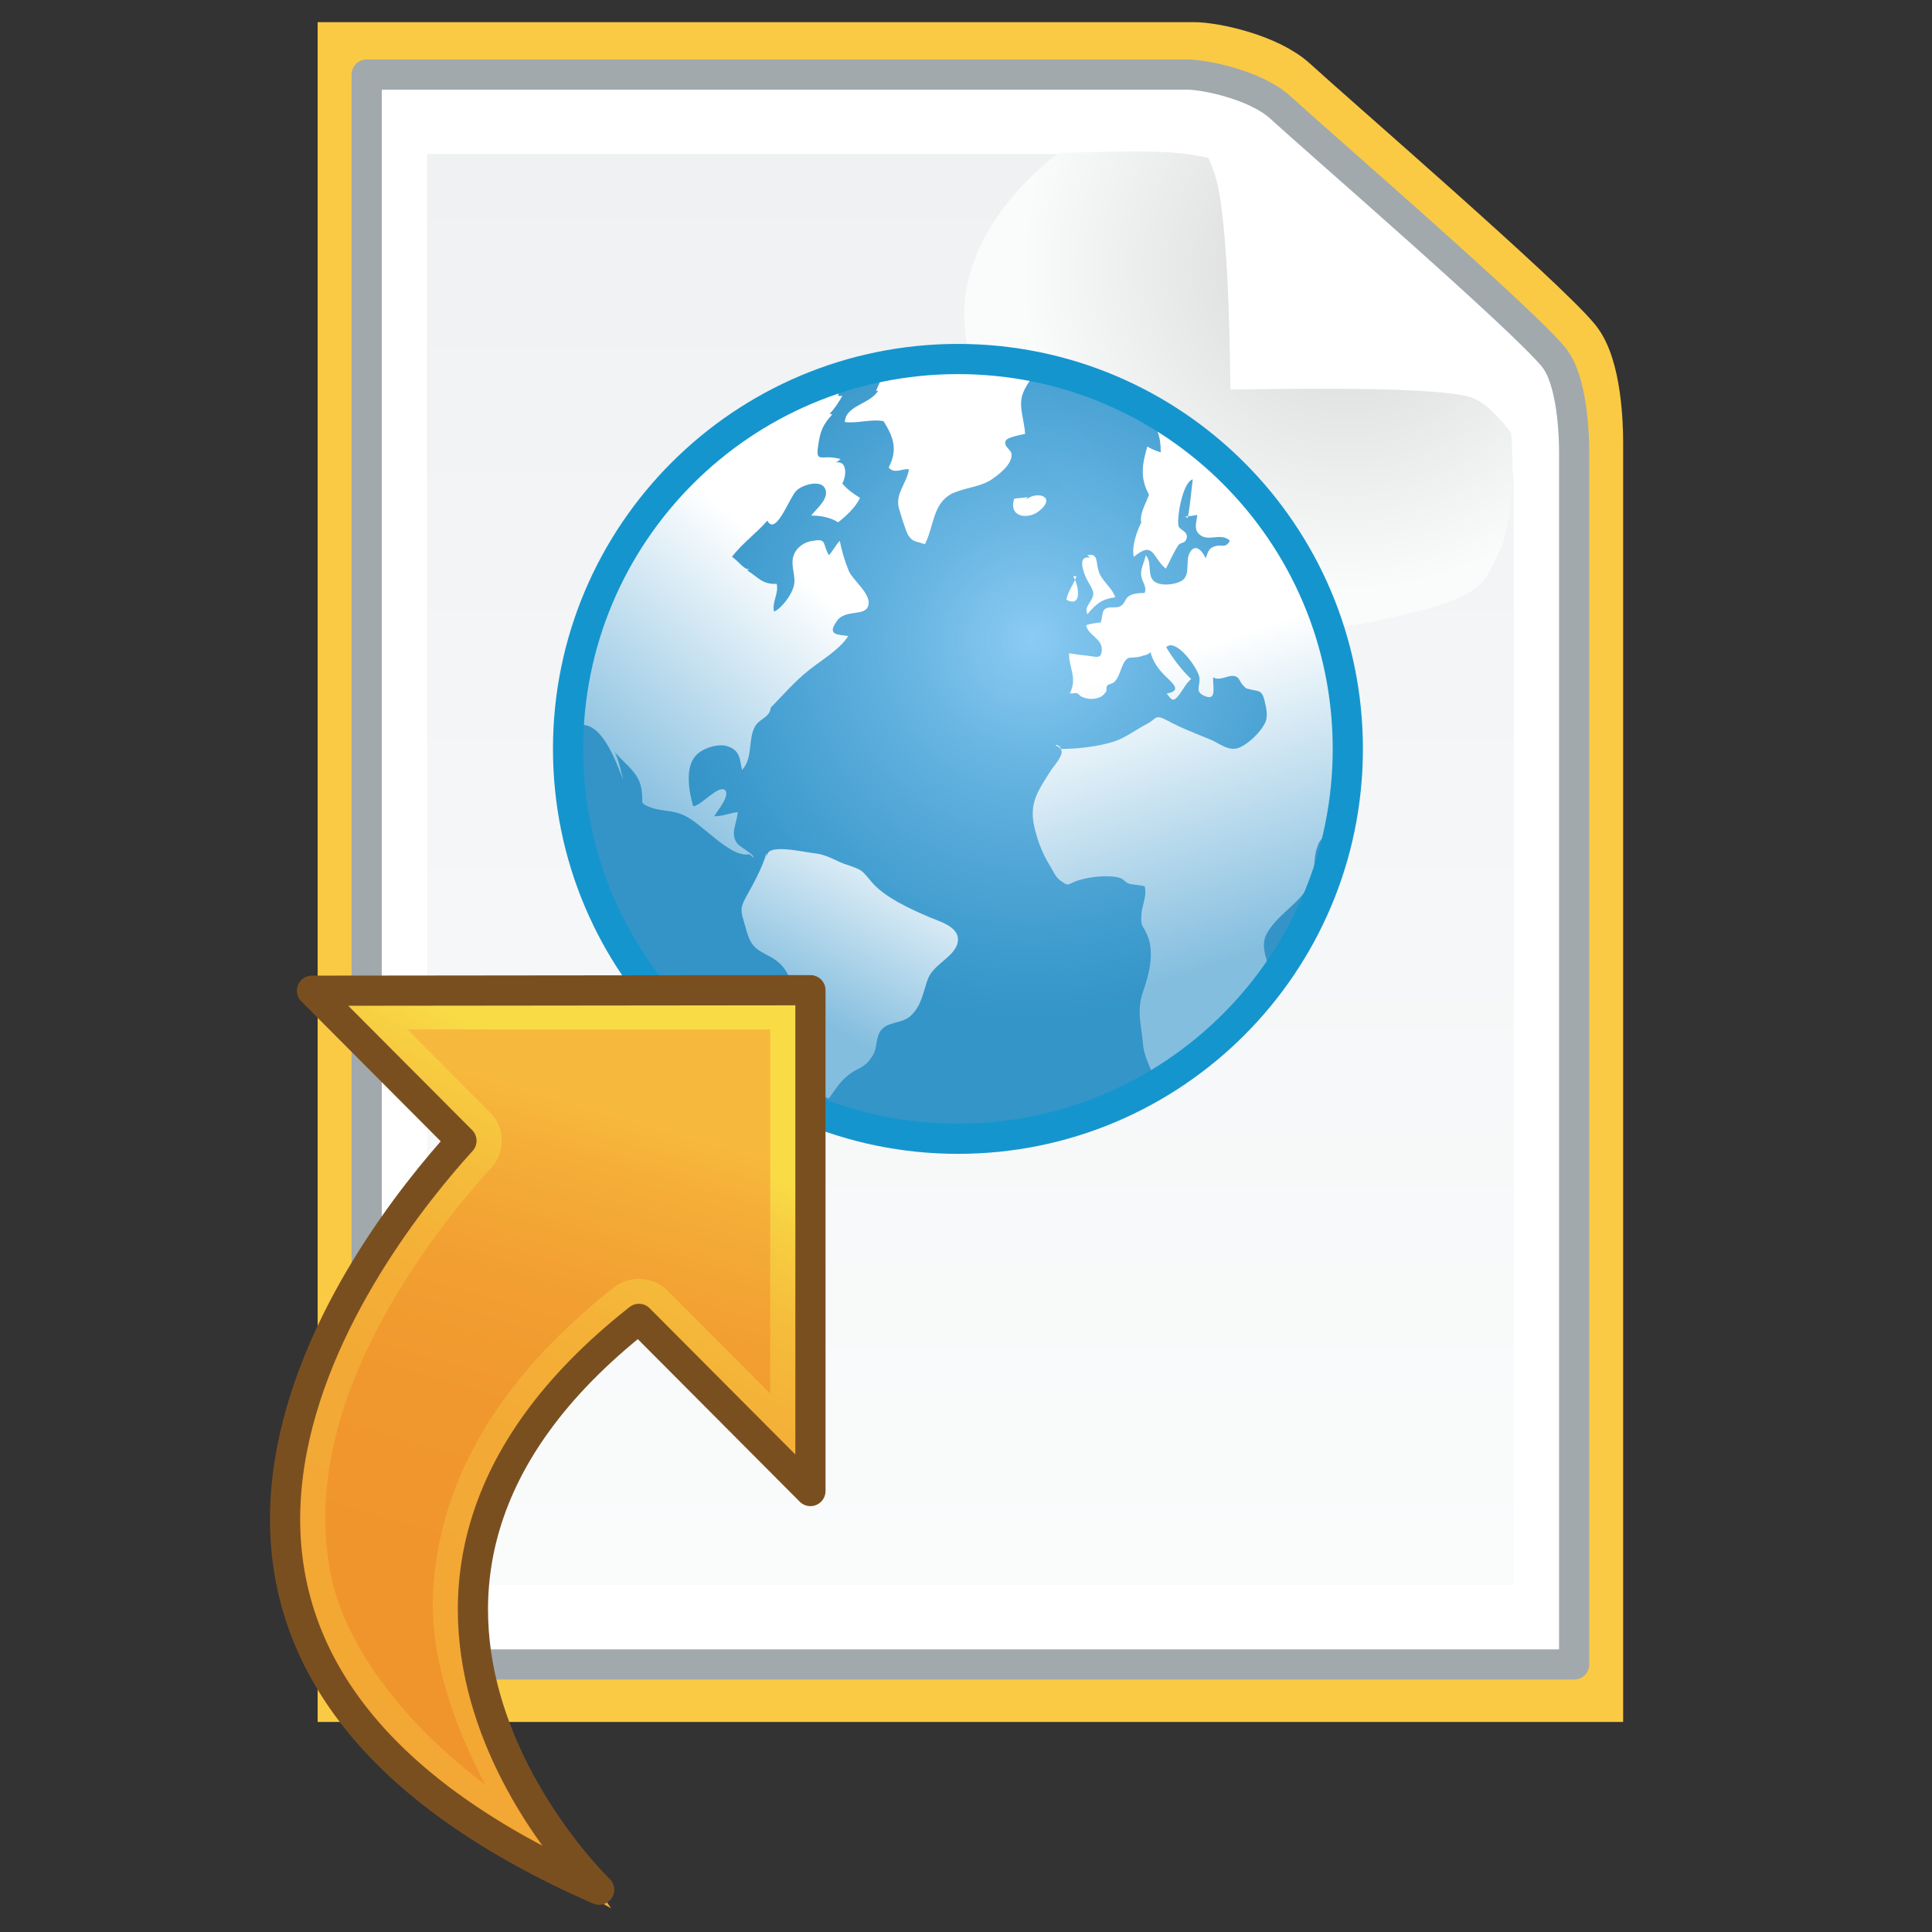 <?xml version="1.0" encoding="utf-8"?>
<!-- Generator: Adobe Illustrator 15.1.0, SVG Export Plug-In  -->
<!DOCTYPE svg PUBLIC "-//W3C//DTD SVG 1.1 Basic//EN" "http://www.w3.org/Graphics/SVG/1.1/DTD/svg11-basic.dtd">
<svg version="1.1" baseProfile="basic"
	 xmlns="http://www.w3.org/2000/svg" xmlns:xlink="http://www.w3.org/1999/xlink" xmlns:a="http://ns.adobe.com/AdobeSVGViewerExtensions/3.0/"
	 x="0px" y="0px" width="96px" height="96px" viewBox="-13.416 -1.101 96 96"
	 overflow="visible" enable-background="new -13.416 -1.101 96 96" xml:space="preserve">
<rect x="-13.416" y="-1.101" width="96" height="96" fill="#333333" stroke="none"/>
<defs>
	<symbol  id="document" viewBox="-30.75 -40.25 61.5 80.5">
		<g>
			<path fill="#FFFFFF" d="M9.495,39.5c-3.26,0-39.495,0-39.495,0v-79h60c0,0,0,57.82,0,60.688c0,1.682-0.81,3.904-1.754,5.062
				c-1.58,1.937-10.316,9.099-12.142,10.772C14.916,38.112,10.402,39.5,9.495,39.5z"/>
			<linearGradient id="SVGID_1_" gradientUnits="userSpaceOnUse" x1="0" y1="35.551" x2="-3.107884e-06" y2="-35.549">
				<stop  offset="0" style="stop-color:#EFF1F3"/>
				<stop  offset="1" style="stop-color:#FAFCFC"/>
			</linearGradient>
			<path fill="url(#SVGID_1_)" d="M8.545,35.551c-2.934,0-35.545,0-35.545,0V-35.55h54c0,0,0,52.038,0,54.618
				c0,1.514-0.729,3.514-1.579,4.556C24,25.367,16.137,31.812,14.494,33.32C13.424,34.301,9.362,35.551,8.545,35.551z"/>
		</g>
		<radialGradient id="SVGID_2_" cx="18.682" cy="29.971" r="16.128" gradientUnits="userSpaceOnUse">
			<stop  offset="0" style="stop-color:#D3D3D3"/>
			<stop  offset="1" style="stop-color:#FAFCFC"/>
		</radialGradient>
		<path fill="url(#SVGID_2_)" d="M4.425,35.622c0,0-9.017-6.213-2.155-14.081c6.862-7.869,11.963-10.418,17.65-9.242
			c5.687,1.178,5.529,1.826,6.314,3.396s0.932,5.308,0.353,8.13c-0.533,2.598-7.11,7.148-10.026,9.238
			C12.261,36.145,9.936,35.688,4.425,35.622z"/>
		<path fill="#FFFFFF" d="M12.915,23.855c1.835,0,10.509,0.217,12.083-0.439c1.573-0.654,3.984-4.524,3.984-6.492v8.531
			L9.181,38.963c0,0,2.41-2.174,3.067-4.797C12.903,31.545,12.915,23.855,12.915,23.855z"/>
		<path fill="none" stroke="#A1A9AD" stroke-width="1.5" stroke-linejoin="round" stroke-miterlimit="10" d="M10.781,39.5
			c-3.26,0-40.781,0-40.781,0v-79h60c0,0,0,57.383,0,60.25c0,0.764-0.073,3.549-1.018,4.705c-1.58,1.937-11.759,10.74-13.584,12.415
			C14.21,38.961,11.688,39.5,10.781,39.5z"/>
	</symbol>
	<symbol  id="fleche_1" viewBox="-13.802 -23.185 27.605 46.369">
		<linearGradient id="SVGID_3_" gradientUnits="userSpaceOnUse" x1="2.63" y1="16.719" x2="-5.37" y2="-10.781">
			<stop  offset="0" style="stop-color:#F7B93D"/>
			<stop  offset="0.116" style="stop-color:#F5AD38"/>
			<stop  offset="0.327" style="stop-color:#F29F31"/>
			<stop  offset="0.582" style="stop-color:#F0972D"/>
			<stop  offset="1" style="stop-color:#F0942C"/>
		</linearGradient>
		<path fill="url(#SVGID_3_)" d="M4.53,6.104l8.522-8.555v25.264l-24.768-0.404l7.428-7.455C-8.85,9.936-24.775-10.291,2.554-22.262
			C2.554-22.262-12.797-7.538,4.53,6.104z"/>
		<g>
			<linearGradient id="SVGID_4_" gradientUnits="userSpaceOnUse" x1="4.364" y1="16.631" x2="-21.278" y2="-33.826">
				<stop  offset="0" style="stop-color:#F9DB46"/>
				<stop  offset="0.042" style="stop-color:#F7CD41"/>
				<stop  offset="0.114" style="stop-color:#F5BC3B"/>
				<stop  offset="0.202" style="stop-color:#F4B037"/>
				<stop  offset="0.324" style="stop-color:#F3A935"/>
				<stop  offset="0.65" style="stop-color:#F3A734"/>
				<stop  offset="1" style="stop-color:#F0942C"/>
			</linearGradient>
			<path fill="url(#SVGID_4_)" d="M3.146-23.185l-3.636,2.05c-6.476,3.652-11.159,9.02-12.222,14.005
				c-1.997,9.371,5.227,18.565,8.425,22.083l-7.427,7.455l24.767,0.026V-2.451L4.53,6.104C-0.688,1.996-3.457-2.621-3.701-7.618
				c-0.24-4.913,3.354-10.315,4.535-12.091L3.146-23.185z M-6.976,20.486l4.104-4.121c0.754-0.755,0.782-1.967,0.064-2.757
				c-2.991-3.29-9.754-11.856-7.949-20.321c0.744-3.49,3.565-7.238,7.646-10.323c-1.384,2.638-2.755,6.122-2.59,9.516
				C-5.426-1.92-2.4,3.193,3.294,7.675c0.767,0.607,1.962,0.536,2.655-0.162l5.104-5.122v18.092L-6.976,20.486z"/>
		</g>
		<path fill="#7A4F20" d="M4.859-10.209"/>
		
			<path fill="none" stroke="#7A4F20" stroke-width="1.5" stroke-linecap="round" stroke-linejoin="round" stroke-miterlimit="10" d="
			M4.53,6.104l8.522-8.555v24.886l-24.768-0.026l7.428-7.455C-8.85,9.936-24.775-10.291,2.554-22.262
			C2.554-22.262-12.797-7.538,4.53,6.104z"/>
	</symbol>
	<symbol  id="globe" viewBox="-20.122 -20.123 40.245 40.245">
		
			<radialGradient id="SVGID_5_" cx="-545.455" cy="563.294" r="20.012" gradientTransform="matrix(0.931 0 0 0.931 511.454 -518.998)" gradientUnits="userSpaceOnUse">
			<stop  offset="0" style="stop-color:#8BCBF3"/>
			<stop  offset="1" style="stop-color:#047CBC;stop-opacity:0.8"/>
		</radialGradient>
		<path fill="url(#SVGID_5_)" d="M18.869,0c0-10.422-8.447-18.869-18.868-18.869S-18.868-10.422-18.868,0
			s8.448,18.869,18.869,18.869S18.869,10.422,18.869,0z"/>
		<g>
			<linearGradient id="SVGID_6_" gradientUnits="userSpaceOnUse" x1="-2.607" y1="-3.581" x2="-7.841" y2="-12.973">
				<stop  offset="0" style="stop-color:#FFFFFF"/>
				<stop  offset="1" style="stop-color:#84BEDF"/>
			</linearGradient>
			<path fill="url(#SVGID_6_)" d="M-1.391-8.375c-0.88,0.377-2.303,1.005-2.93,1.801C-4.781-6.03-4.739-6.03-5.451-5.779
				c-0.587,0.167-0.963,0.502-1.633,0.586c-0.502,0.042-2.51,0.544-2.386-0.168l-0.042,0.168c-0.25-0.796-0.628-1.465-1.046-2.219
				c-0.294-0.543-0.209-0.712-0.042-1.298c0.293-1.088,0.419-1.172,1.298-1.632c2.511-1.381-0.292-5.4,1.801-6.571
				c0.333-0.21,0.752-0.336,1.087-0.461c0.419,0.586,0.628,0.962,1.214,1.339c0.377,0.21,0.629,0.293,0.88,0.671
				c0.333,0.417,0.209,0.837,0.418,1.255c0.293,0.586,1.088,0.42,1.549,0.838c0.586,0.544,0.627,1.256,0.879,1.883
				c0.293,0.67,1.172,1.004,1.423,1.633C0.242-8.919-0.764-8.626-1.391-8.375z"/>
			<path fill="#FFFFFF" d="M6.729,7.74c0-0.418-0.503-0.67-0.293-1.047c0.419,0.504,0.712,0.755,1.382,0.838
				C7.65,8.033,7.106,8.368,6.981,8.87c-0.126,0.377,0,0.88-0.545,0.754l0.125-0.125c-0.627,0.125-0.335-0.671-0.21-0.964
				C6.437,8.326,6.729,7.908,6.729,7.74z"/>
			<path fill="#FFFFFF" d="M5.725,8.578c0.032-0.048,0.063-0.11,0.095-0.181c0.024,0.058,0.049,0.116,0.073,0.181H5.725z"/>
			<path fill="#FFFFFF" d="M5.819,8.397C5.658,8.045,5.462,7.803,5.391,7.405C6.12,7.04,6.022,7.918,5.819,8.397z"/>
			<path fill="#FFFFFF" d="M3.381,12.387l0.083,0.126c-0.167-0.042-0.46-0.042-0.669-0.084c-0.294-0.921,0.669-1.046,1.214-0.628
				C4.93,12.513,3.968,12.848,3.381,12.387z"/>
			<path fill="#FFFFFF" d="M5.055,0.123C4.977,0.162,4.971,0.164,4.898,0.2C4.896,0.189,4.846,0.164,4.846,0.164
				c0.116-0.032,0.195-0.077,0.243-0.133c0.003,0.004,0.006,0.006,0.009,0.008L5.055,0.123z"/>
			<path fill="#FFFFFF" d="M9.331,16.602c-0.065,0.07-0.138,0.145-0.216,0.222C9.183,16.741,9.256,16.67,9.331,16.602z"/>
			<path fill="#FFFFFF" d="M11.417,11.466c0.006,0.03,0.011,0.06,0.017,0.09c-0.047-0.003-0.094-0.007-0.142-0.007L11.417,11.466z"
				/>
			<path fill="#FFFFFF" d="M4.887,0.207C4.892,0.204,4.895,0.202,4.898,0.2C4.9,0.203,4.896,0.207,4.887,0.207z"/>
			<path fill="#FFFFFF" d="M5.049-0.004c0.021,0,0.045,0,0.066,0C5.109,0.009,5.099,0.021,5.089,0.031
				C5.063,0.016,5-0.01,5.049-0.004z"/>
			<linearGradient id="SVGID_7_" gradientUnits="userSpaceOnUse" x1="-7.809" y1="8.688" x2="-17.273" y2="-2.312">
				<stop  offset="0" style="stop-color:#FFFFFF"/>
				<stop  offset="1" style="stop-color:#84BEDF"/>
			</linearGradient>
			<path fill="url(#SVGID_7_)" d="M-10.348-5.235l0.167-0.167c0.125,0.125-0.629,0.502-0.796,0.711
				c-0.335,0.502-0.041,0.879,0.042,1.549c-0.377-0.041-0.754-0.209-1.174-0.209c0.128,0.25,0.797,1.004,0.546,1.298
				c-0.335,0.292-1.214-0.796-1.592-0.796c-0.209,0.712-0.418,1.926,0.127,2.512c0.335,0.377,1.13,0.629,1.591,0.461
				c0.627-0.21,0.585-0.629,0.711-1.172c0.545,0.585,0.293,1.506,0.628,2.135c0.209,0.418,0.755,0.459,0.796,0.962l-0.085-0.084
				c0.671,0.67,1.258,1.381,2.01,1.968c0.628,0.502,1.506,1.005,1.926,1.674c-0.544,0.084-1.048,0.042-0.587,0.712
				c0.419,0.671,1.467,0.21,1.591,0.837C-4.32,7.74-5.283,8.41-5.451,8.913c-0.168,0.417-0.335,0.962-0.42,1.423
				c-0.208-0.21-0.334-0.502-0.543-0.712c-0.335,0.585-0.085,0.837-0.795,0.712c-0.419-0.042-0.837-0.335-0.963-0.753
				c-0.166-0.503,0.167-1.048,0-1.55C-8.297,7.615-8.759,6.988-9.135,6.82C-9.26,7.279-8.884,7.74-9.009,8.201
				C-9.721,8.159-9.93,8.535-10.475,8.87l0.168,0.085c-0.251-0.168-0.628,0.418-0.921,0.586c0.502,0.668,1.214,1.172,1.758,1.8
				c0.419-0.796,1.089,1.13,1.424,1.465c0.25,0.293,1.173,0.585,1.424,0.167c0.291-0.502-0.419-1.047-0.67-1.382
				c0.459,0,0.961-0.083,1.338-0.334c0.378,0.292,0.879,0.753,1.089,1.214c-0.335,0.209-0.629,0.418-0.879,0.712
				c0.25,0.501,0.194,1.154-0.325,1.045c0.084,0.051,0.162,0.108,0.242,0.169c-0.964,0.293-1.298-0.336-1.09,0.837
				c0.084,0.544,0.21,0.879,0.67,1.381l-0.125,0.042c0.251,0.252,0.46,0.586,0.628,0.879c-0.042,0-0.168,0-0.21,0
				c0.042,0.184,0.003,0.334-0.098,0.456c-7.169-2.409-12.423-8.983-12.896-16.845c1.2,0.379,1.926-1.715,2.32-2.697
				c-0.127,0.46-0.209,0.962-0.419,1.381c0.586-0.671,1.256-1.047,1.34-1.968c0.085-0.587-0.167-0.545,0.502-0.795
				c0.503-0.169,1.047-0.125,1.507-0.335C-12.776-3.604-11.354-5.444-10.348-5.235z"/>
			<path fill="#FFFFFF" d="M2.376,15.316c0.083,0.168,0.754,0.293,0.964,0.336c-0.043,0.668-0.336,1.381-0.127,1.967
				c0.101,0.301,0.337,0.69,0.607,0.974c-0.321,0.066-0.644,0.123-0.971,0.172l-0.351-0.044l0.33,0.047
				c-0.922,0.138-1.866,0.21-2.828,0.21c-1.273,0-2.517-0.126-3.719-0.365c-0.143-0.358-0.353-0.826-0.353-0.826l0.112,0.017
				c-0.407-0.688-1.621-0.729-1.661-1.565c0.629-0.083,1.299,0.168,1.926,0.042c0.503-0.795,0.711-1.424,0.252-2.302
				c0.292-0.335,0.668-0.043,1.005-0.084c-0.086-0.711-0.754-1.255-0.461-2.051c0.083-0.294,0.292-0.962,0.418-1.214
				c0.251-0.377,0.378-0.293,0.838-0.461c0.46,0.88,0.375,2.009,1.339,2.512c0.629,0.293,1.382,0.334,1.925,0.67
				c0.377,0.251,1.047,0.752,1.047,1.256C2.669,14.898,2.25,14.982,2.376,15.316z"/>
			<linearGradient id="SVGID_8_" gradientUnits="userSpaceOnUse" x1="9.8" y1="4.393" x2="14.546" y2="-10.117">
				<stop  offset="0" style="stop-color:#FFFFFF"/>
				<stop  offset="1" style="stop-color:#84BEDF"/>
			</linearGradient>
			<path fill="url(#SVGID_8_)" d="M9.769,16.273c0.021-0.025,0.04-0.052,0.058-0.078c-0.067,0.057-0.138,0.111-0.203,0.165
				c-0.052,0.03-0.104,0.062-0.154,0.092c0.442-0.503,0.608-0.906,0.608-1.722c-0.251,0.084-0.459,0.168-0.668,0.293
				c-0.253-0.879-0.378-1.549,0.082-2.385c-0.123-0.41-0.482-0.938-0.383-1.391C8.87,10.775,8.62,10.01,8.739,9.541
				c1.004,0.837,0.92-0.042,1.59-0.586c0.208,0.375,0.376,0.795,0.628,1.171c0.125,0.168,0.377,0.042,0.419,0.419
				c0,0.293-0.378,0.336-0.419,0.544c-0.083,0.419,0.21,2.177,0.712,2.302c-0.08-0.598-0.124-1.232-0.235-1.835
				c0.152,0.013,0.305,0.041,0.455,0.071c0.003-0.258-0.189-0.646,0.062-0.923c0.441-0.484,1.11,0.089,1.565-0.366
				c-0.224-0.369-0.342-0.184-0.666-0.252c-0.36-0.074-0.4-0.235-0.543-0.619c-0.158,0.378-0.533,0.796-0.807,0.243
				c-0.194-0.394,0.052-1.048-0.344-1.332c-0.335-0.239-1.232-0.335-1.489,0.034c-0.243,0.35-0.028,0.883-0.334,1.209
				C9.27,9.279,9.064,8.963,9.105,8.62c0.036-0.318,0.303-0.562,0.17-0.874c-0.272,0-0.617-0.02-0.819-0.186
				C8.289,7.426,8.285,7.17,8.028,7.068c-0.227-0.09-0.582,0.045-0.767-0.163C7.171,6.805,7.151,6.425,7.1,6.283
				C6.866,6.254,6.579,6.227,6.371,6.14C6.466,5.633,7.195,5.48,7.148,4.895C7.12,4.535,6.979,4.546,6.645,4.6
				C6.283,4.656,5.88,4.681,5.522,4.753C5.51,4.008,5.948,3.523,5.563,2.77c0.132-0.061,0.247,0.039,0.361-0.01
				c0.088-0.037,0.162-0.146,0.218-0.169c0.228-0.09,0.404-0.137,0.67-0.092c0.28,0.048,0.396,0.13,0.547,0.342
				c0.054,0.077-0.016,0.214,0.068,0.308c0.08,0.086,0.214,0.074,0.307,0.148C8.1,3.578,8.08,4.266,8.453,4.51
				c0.062,0.038,0.465,0.024,0.62,0.082C9.294,4.674,9.41,4.645,9.568,4.806c0.124-0.476,0.399-0.86,0.76-1.21
				c0.359-0.349,0.818-0.713,0.046-0.845c0.247-0.33,0.323-0.448,0.614-0.067c0.215,0.283,0.339,0.564,0.602,0.788
				c-0.479,0.45-0.898,1.005-1.243,1.582c0.501,0.493,1.635-1.117,1.656-1.541c0.024-0.464-0.232-0.661,0.241-0.878
				c0.641-0.293,0.413,0.453,0.436,0.918c0.384-0.213,0.77,0.176,1.125,0.046c0.182-0.065,0.213-0.283,0.334-0.411
				c0.192-0.205,0.123-0.16,0.333-0.22c0.425-0.122,0.624-0.003,0.756-0.543c0.08-0.329,0.191-0.762,0.053-1.089
				c-0.206-0.482-0.866-1.119-1.344-1.289c-0.493-0.177-0.941,0.227-1.384,0.412c-0.709,0.297-1.421,0.556-2.112,0.931
				C9.762,1.756,9.899,1.5,9.398,1.243c-0.53-0.271-1.057-0.683-1.624-0.87C7.013,0.119,5.94-0.006,5.115-0.004
				c0.192-0.31-0.392-0.865-0.562-1.172C3.882-2.222,3.507-2.808,3.841-4.063c0.168-0.628,0.378-1.172,0.713-1.716
				C4.721-6.03,4.846-6.407,5.139-6.574c0.376-0.293,0.336-0.127,0.838,0.041C6.521-6.365,7.441-6.24,8.027-6.407
				C8.235-6.449,8.32-6.658,8.528-6.701C8.613-6.742,9.199-6.784,9.24-6.826c0,0,0,0,0.043,0C9.409-7.37,9.115-7.789,9.115-8.291
				c-0.042-0.545,0.084-0.46,0.294-0.963c0.376-0.879,0.082-1.968-0.21-2.805c-0.336-0.963-0.084-1.631,0-2.637
				c0.047-0.563,0.345-1.089,0.53-1.611c2.281,1.364,4.252,3.193,5.782,5.357c-0.259,0.639-0.451,1.269-0.16,1.779
				c0.628,1.13,2.009,1.633,2.302,2.972c0.085,0.461,0.043,0.921,0.21,1.339c0.11,0.369,0.351,0.551,0.654,0.668
				c0.304,1.347,0.465,2.748,0.465,4.187C18.982,6.906,15.289,12.953,9.769,16.273z M11.836,11.801
				c0.023-0.025,0.037-0.057,0.045-0.09L11.836,11.801z"/>
		</g>
		<path fill="none" stroke="#1595CE" stroke-width="1.5" stroke-miterlimit="10" d="M19.373,0c0-10.699-8.674-19.373-19.372-19.373
			c-10.699,0-19.373,8.674-19.373,19.373s8.674,19.372,19.373,19.372C10.699,19.372,19.373,10.699,19.373,0z"/>
	</symbol>
</defs>
<path fill="none" stroke="#FACA44" stroke-width="3" stroke-miterlimit="10" d="M45.92,1.5c-3.361,0-42.052,0-42.052,0v81.461
	h61.869c0,0,0-59.171,0-62.127c0-0.788-0.075-3.659-1.049-4.852c-1.63-1.997-12.126-11.074-14.008-12.801
	C49.455,2.056,46.855,1.5,45.92,1.5z"/>
<use xlink:href="#document"  width="61.5" height="80.5" x="-30.75" y="-40.25" transform="matrix(1 0 0 -1 34.803 42.105)" overflow="visible"/>
<use xlink:href="#globe"  width="40.245" height="40.245" x="-20.122" y="-20.123" transform="matrix(1 0 0 -1 34.183 36.11)" overflow="visible"/>
<use xlink:href="#fleche_1"  width="27.605" height="46.369" x="-13.802" y="-23.185" transform="matrix(1 0 0 -1 13.802 70.537)" overflow="visible"/>
</svg>
